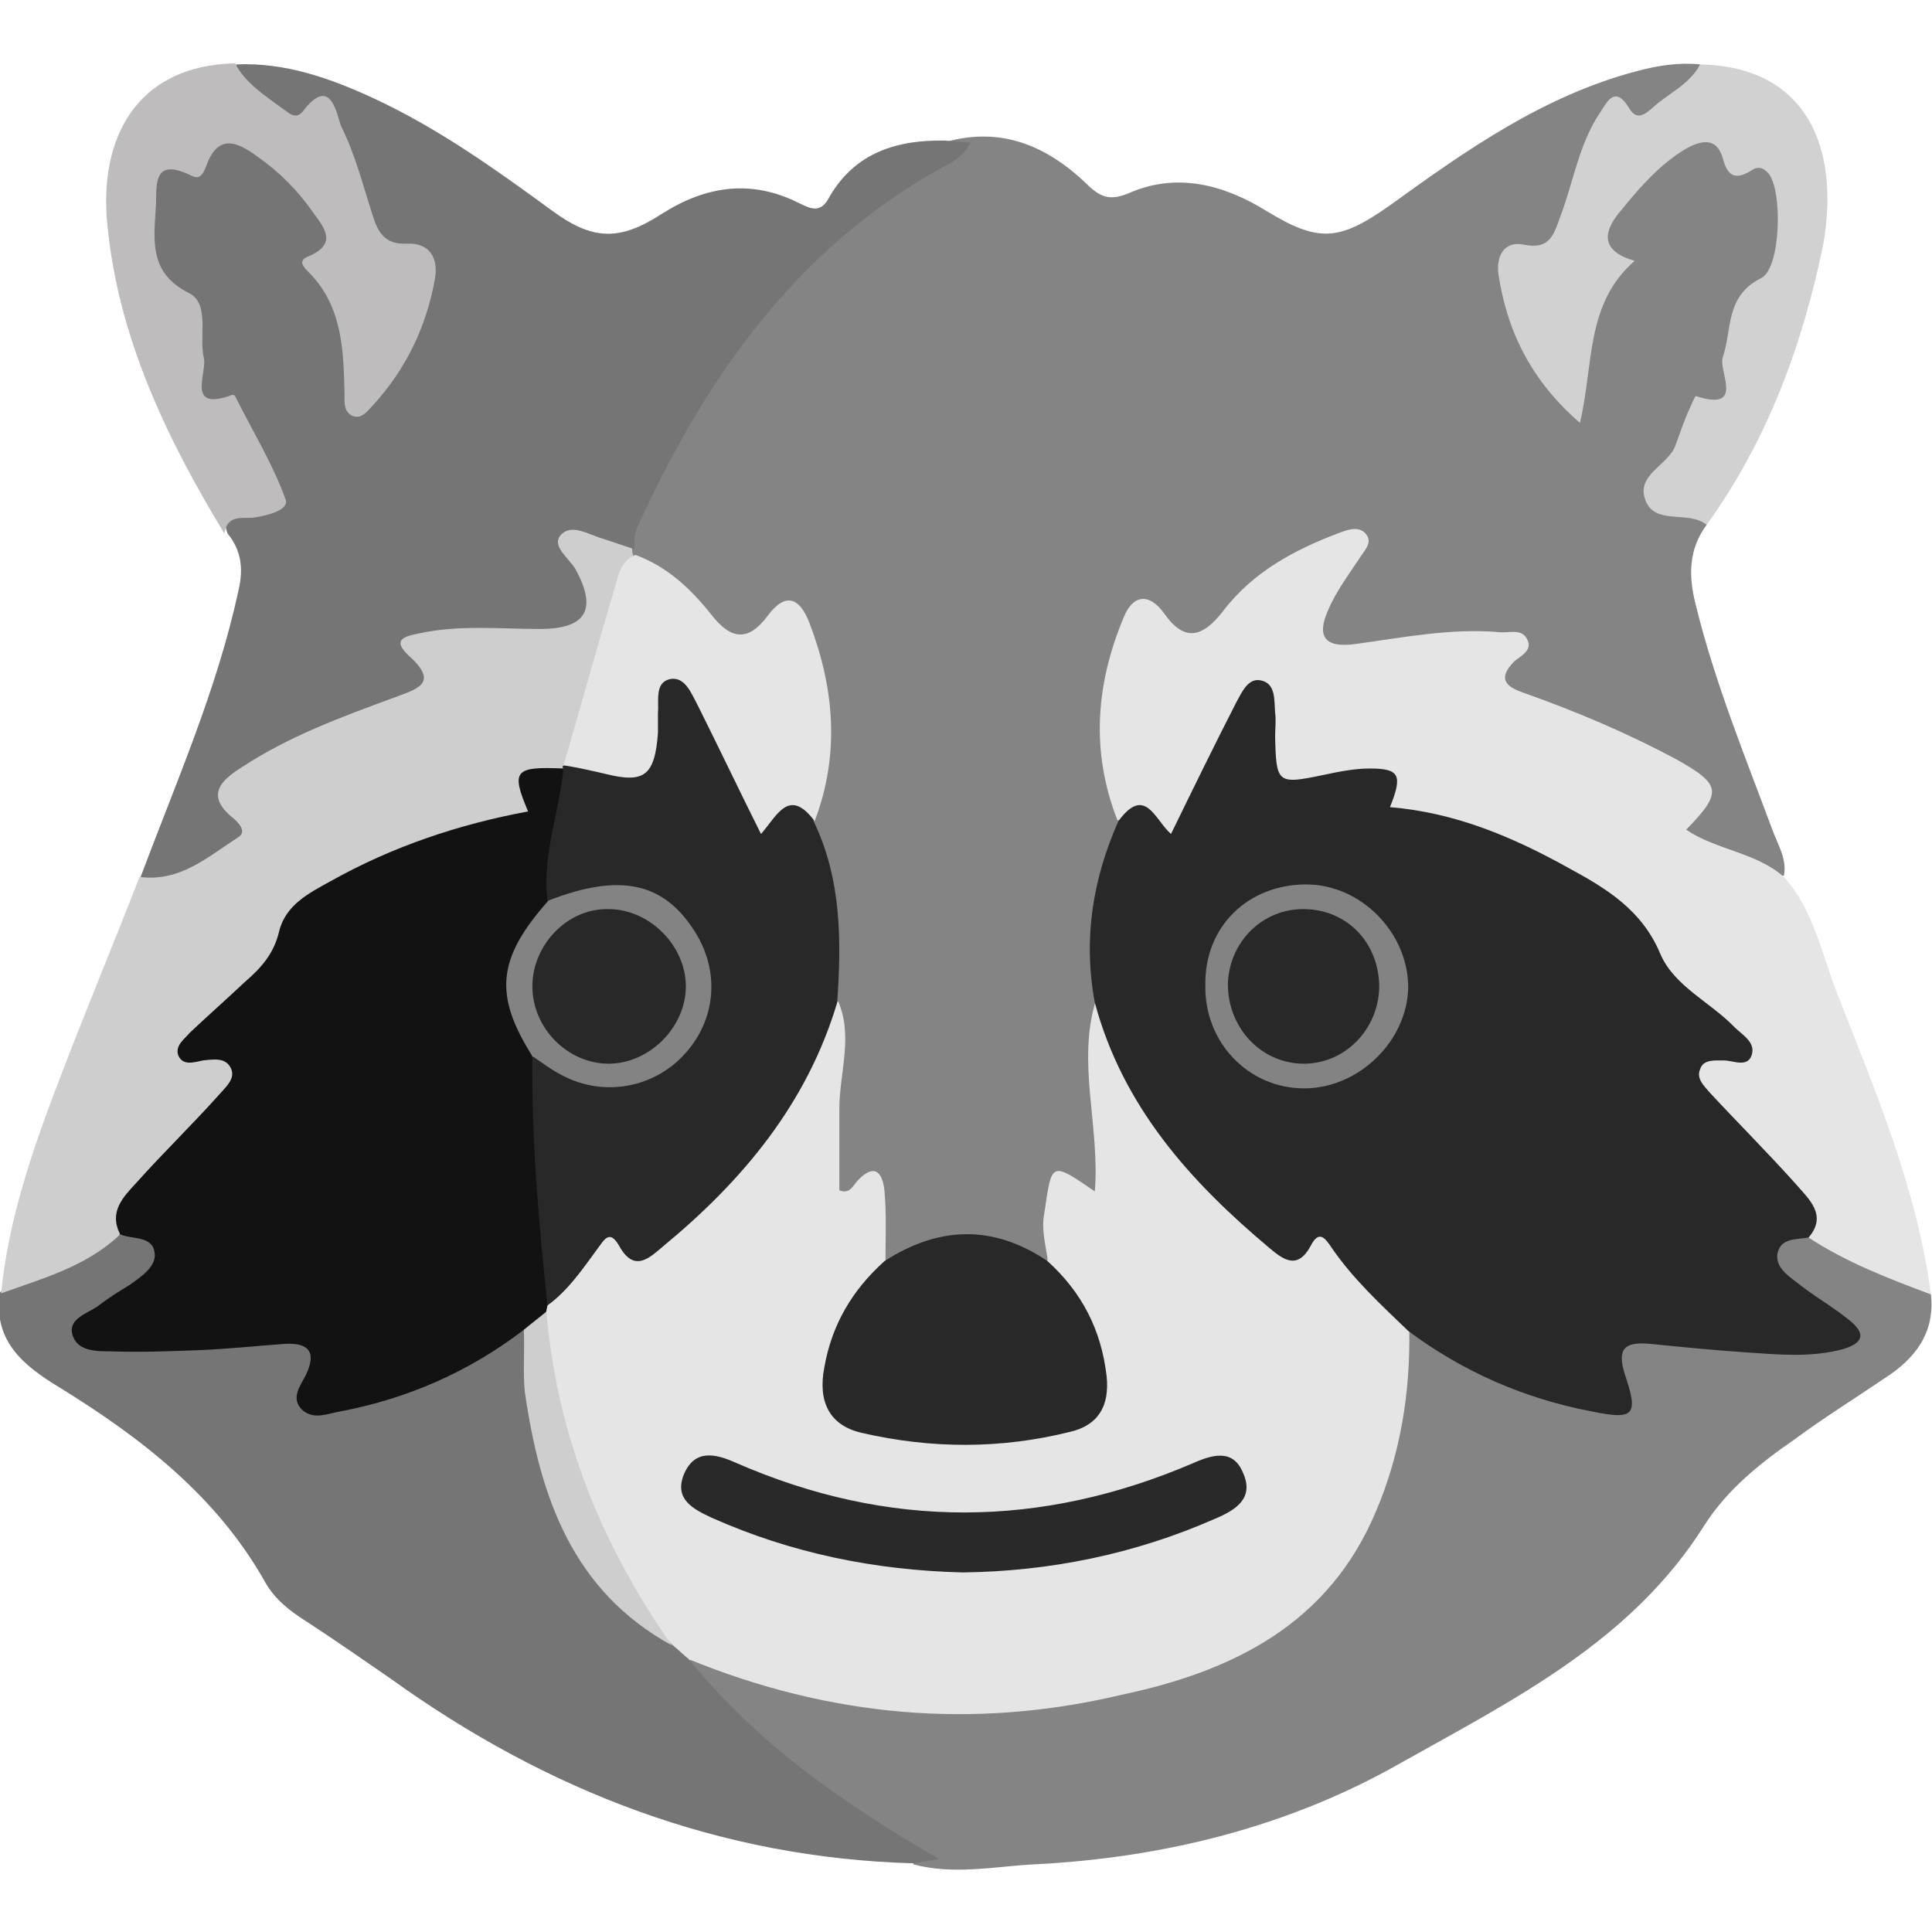 <?xml version="1.0" encoding="utf-8"?>
<!-- Generator: Adobe Illustrator 19.0.0, SVG Export Plug-In . SVG Version: 6.00 Build 0)  -->
<svg version="1.1" id="Layer_1" xmlns="http://www.w3.org/2000/svg" xmlns:xlink="http://www.w3.org/1999/xlink" x="0px" y="0px"
	 viewBox="0 0 180 180" style="enable-background:new 0 0 180 180;" xml:space="preserve">
<style type="text/css">
	.st0{fill:#848484;}
	.st1{fill:#757575;}
	.st2{fill:#848485;}
	.st3{fill:#E5E5E5;}
	.st4{fill:#CECECE;}
	.st5{fill:#BFBCBD;}
	.st6{fill:#D1D1D1;}
	.st7{fill:#282828;}
	.st8{fill:#121212;}
	.st9{fill:#292929;}
	.st10{fill:#838383;}
</style>
<path id="XMLID_20_" class="st0" d="M159,48.9c-1.7,2.3-1.7,4.8-1,7.5c1.8,7.3,4.6,14.1,7.2,21.1c0.5,1.3,1.3,2.6,1,4.1
	c-3-0.2-5.5-1.7-8.1-2.9c-1.2-0.5-2-1.6-1-2.9c1.9-2.4,0.2-3.4-1.7-4.4c-3.9-2-7.8-3.9-11.9-5.4c-2-0.8-4.7-1.5-3.2-4.9
	c0.6-1.4-0.8-1.2-1.5-1.2c-3.5-0.1-7,0-10.5,0.7c-1.9,0.4-4.1,1.1-5.3-1c-1.1-1.9,0.2-3.7,1.1-5.4c0.5-0.9,1.4-1.7,1.5-3.2
	c-3.2,0-5.6,1.8-7.9,3.6c-1.3,1-2.4,2.4-3.7,3.5c-1.6,1.5-3.2,1.9-5.2,0.5c-2.5-1.7-3.4-1.4-4.2,1.7c-1.5,5.5-1.3,11,0,16.5
	c-1.3,5.3-2.7,10.7-1.9,16.2c-0.7,3.8-0.6,7.7,0,11.6c0.2,1.7,0.5,3.4,0.2,5.1c-0.2,0.8-0.4,2-1.4,1.8c-3.9-1-3,1.9-3.2,3.8
	c-0.1,0.7,0,1.5-0.4,2.1c-1,0.5-1.9,0.1-2.8-0.3c-3.4-1.3-6.8-1.3-10.2,0c-0.9,0.3-1.8,0.8-2.7,0.2c-0.8-1-0.8-2.3-0.8-3.4
	c0-1.7,0.1-3.2-2.5-2.4c-1.4,0.4-1.6-1.2-1.7-2.2c-0.3-3-0.3-6,0.2-9c0.4-2.4,0.6-4.8-0.1-7.1c-0.4-5.3-0.2-10.8-1.9-15.9
	c0.9-5.1,1.6-10.3,0.3-15.4c-1.1-4.2-1.4-4.4-5.2-2.6c-1.9,0.9-3.3,0.1-4.5-1.2c-2.1-2.2-4.5-4-6.9-5.9c-0.2-0.3-0.4-0.6-0.5-0.9
	c-0.4-1.4,0.1-2.6,0.7-3.8c6.3-13.6,14.9-25.2,28.2-32.7c0.5-0.3,2-0.4,0.7-1.6c5.1-1.4,9.3,0.4,12.9,3.8c1.4,1.4,2.3,1.8,4.3,0.9
	c4.3-1.8,8.6-0.7,12.5,1.7c4.9,3,6.8,2.9,11.5-0.4c7.2-5.2,14.4-10.3,23.2-12.6c1.9-0.5,3.8-0.8,5.8-0.6c-0.9,3.2-3.7,5.6-6.6,5.1
	c-1.9-0.3-2.4,0.6-3,1.9c-1,2.2-1.6,4.6-2.4,6.9c-0.7,2-1.4,3.9-4,4.1c-1.8,0.1-2.1,1.5-1.7,3c0.9,3.8,2.6,7.2,5.5,10.4
	c1.6-3.1,0.9-6.4,2.3-9c1-1.8,2.4-3.5,0.7-5.8c-0.5-0.7,0.2-1.9,0.7-2.7c1.7-2.4,3.7-4.5,6.1-6.1c1.6-1.1,3.4-1.5,4.9,0.3
	c0.4,0.5,0.8,1.1,1.4,1.1c2.1-0.1,3.5,0.7,3.9,2.8c0.5,2.9,1.1,6.1-1.3,8.3c-2.5,2.3-3.2,5-3.4,8.1c-0.1,1.9-0.3,3.4-2.5,4.6
	c-2.1,1.2-2.9,4.3-4.1,6.6c-0.6,1.1,0.7,1.5,1.7,1.8C157.4,47.5,159,47,159,48.9z"/>
<path id="XMLID_19_" class="st1" d="M88.1,13.1c0.7,0.1,1.4,0.1,2.3,0.2c-0.6,1.3-1.7,1.8-2.8,2.4C74,23.3,65.6,35.4,59.3,49.3
	c-0.2,0.5-0.2,1.2-0.2,1.8c-1.7,1.2-3.2-0.7-4.8-0.4c-0.2,0.2-0.3,0.4-0.2,0.7c2.7,6.2,1.7,7.8-5,7.9c-2.4,0-4.8-0.1-7.3,0.1
	c-1.6,0.2-2.9,0.4-1.8,2.7c1.1,2.3-1,2.9-2.5,3.5c-4.2,1.7-8.4,3.2-12.3,5.4c-2.1,1.2-4,2.5-2.4,5.4c0.5,0.8,0.3,1.7-0.4,2.3
	c-2.4,2.3-5.3,3.7-8.7,4c-0.5,0-0.8-0.5-0.6-1c3.3-8.8,7.1-17.4,9.1-26.6c0.5-2.1,0.3-3.8-1-5.4c-0.8-2.1,0.9-2.1,2.1-2.4
	c2.6-0.5,2.6-1.8,1.2-3.5c-1.7-2.1-2.3-4.9-5.1-6.3c-1.5-0.8-1.3-3.2-1.3-5.1c0-2.1-0.5-3.9-2.3-5.4c-2.2-1.9-2.9-8-1.4-10.5
	c0.5-0.9,1.2-1.5,2.3-1.4c0.9,0.1,1.7,0,2.3-0.8c2-2.6,4-1.6,6-0.1c2,1.5,3.7,3.2,5.1,5.2c0.6,0.8,1.5,1.9,1.1,2.6
	c-2.1,3.1,0.5,5.4,1.3,8c0.7,2.3,0.5,4.7,1.1,7.9c3.6-3.7,5.4-7.4,6-11.7c0.2-1.3-0.6-2.2-1.8-2.4c-2.7-0.5-3.6-2.5-4.3-4.9
	c-0.4-1.4-0.9-2.8-1.4-4.1c-0.8-2.1-1.1-4-4.6-3.7c-2.5,0.3-5.2-1.8-5.5-5.1c4.6-0.2,8.8,1.3,12.9,3.2c6,2.8,11.3,6.6,16.5,10.4
	c3.8,2.8,6.3,2.9,10.3,0.3c4.1-2.6,8.3-3.2,12.7-1c1.2,0.6,2.1,1,2.9-0.6C79.7,14.2,83.6,13,88.1,13.1z"/>
<path id="XMLID_18_" class="st2" d="M179.9,120.6c0.4,3.6-1.5,6-4.3,7.8c-2.8,1.9-5.7,3.7-8.4,5.7c-3.2,2.2-6.3,4.7-8.4,8
	c-6.8,10.8-17.7,16.2-28.2,22.1c-10.5,6-22.2,8.9-34.3,9.5c-3.7,0.2-7.4,1-11.2,0c0.2-1.6-1.3-1.5-2.1-2
	c-6.3-3.9-12.2-8.2-17.2-13.8c-0.8-0.9-3.1-1.7-1.1-3.7c5.9,1.3,11.6,3.6,17.7,4.2c10.6,1.1,20.9,0,30.7-3.9
	c9.5-3.7,14.1-11.4,16.2-20.9c0.7-3.1,0.5-6.3,1.5-9.3c1.6-1,2.7,0.3,3.9,1c4,2.5,8.2,4.2,12.8,5.2c2.2,0.5,3.6,0.5,3-2.5
	c-0.6-2.6,0.9-3.5,3.3-3.5c4.3-0.1,8.5,0.7,12.7,0.9c0.8,0,1.7,0,2.5-0.1c0.8-0.1,1.9,0.1,2.1-1c0.2-0.8-0.7-1.2-1.2-1.6
	c-1.1-0.8-2.2-1.5-3.2-2.4c-1-0.9-2-2-1.6-3.5c0.4-1.5,1.6-2,3.1-1.9C172.1,116.6,176.6,117.5,179.9,120.6z"/>
<path id="XMLID_17_" class="st1" d="M64.2,154.6c6.3,7.8,14.3,13.4,23.3,18.6c-1.2,0.2-1.8,0.3-2.4,0.4c-18-0.5-34.1-6.7-48.7-17.2
	c-2.6-1.8-5.2-3.6-7.8-5.3c-1.6-1-3-2.1-3.9-3.7c-4.5-8-11.5-13.4-19.1-18.1c-3.3-2-6.3-4.3-5.6-8.9c3.2-2.8,7.4-3.7,11-5.8
	c1.6-0.3,3.1,0,3.7,1.6c0.6,1.6-0.5,2.8-1.6,3.8c-0.9,0.8-2,1.4-2.9,2.1c-0.7,0.5-1.8,0.9-1.5,1.8c0.3,1.2,1.5,1,2.5,1.1
	c2.5,0.1,5.1,0.2,7.6-0.3c2.5-0.5,5.1-0.4,7.6-0.3c2.4,0.1,3.8,1,3.1,3.6c-0.7,2.5,0.6,2.7,2.5,2.3c4.6-0.9,8.9-2.5,12.8-5
	c1.2-0.8,2.3-1.8,3.9-1.6c1.4,1.5,0.8,3.4,1,5.2c1.2,9.5,4.2,18.1,12.9,23.5C63.4,153,64.4,153.4,64.2,154.6z"/>
<path id="XMLID_16_" class="st3" d="M179.9,120.6c-4-1.5-7.9-3-11.4-5.3c-0.4-2.5-1.6-4.5-3.5-6.2c-1.8-1.6-3.5-3.4-5.1-5.2
	c-3.2-3.5-2.8-4.8,1.5-6.5c-0.4-1.7-1.8-2.5-3-3.5c-2.3-1.8-4.4-3.8-5.6-6.6c-0.6-1.5-2-2.4-3.3-3.3c-5.3-3.6-10.9-6.3-17.2-7.6
	c-1.6-0.3-3.4-0.4-3.7-2.8c-0.1-1.3-1.3-1.2-2.3-1.2c-1.1,0.1-2.1,0.4-3.2,0.6c-4,0.8-5,0-5.3-4.1c-0.1-1.2,0.6-3.2-0.9-3.5
	c-1.5-0.3-1.8,1.6-2.4,2.7c-1.3,2.3-2.4,4.8-3.4,7.3c-0.8,2-1.8,3.6-4.2,1.5c-0.8-0.7-1.9-0.3-2.8-0.5c-2.5-6.4-2-12.7,0.6-18.9
	c0.8-2,2.3-2.4,3.8-0.3c1.9,2.7,3.6,2.1,5.4-0.2c2.8-3.7,6.7-5.8,11-7.4c0.8-0.3,1.8-0.6,2.4,0.2c0.6,0.8-0.2,1.5-0.7,2.3
	c-1,1.5-2.1,3-2.8,4.6c-1.2,2.6-0.4,3.7,2.5,3.3c4.4-0.6,8.9-1.5,13.4-1.1c0.9,0.1,2.1-0.4,2.6,0.7c0.5,1-0.6,1.5-1.2,2
	c-1.8,1.8-0.5,2.5,1,3c4.8,1.7,9.5,3.7,14,6.1c4.3,2.4,4.4,3.1,1,6.6c2.8,1.9,6.5,2.1,9.1,4.4c2.7,3,3.5,7,4.9,10.7
	C174.7,101.6,178.6,110.7,179.9,120.6z"/>
<path id="XMLID_15_" class="st4" d="M11.1,115.1c-3.1,2.9-7.1,4-11,5.4c0.7-7,3-13.6,5.5-20.1C8,94.1,10.6,87.9,13,81.7
	c3.8,0.5,6.4-1.9,9.2-3.7c0.8-0.5,0.1-1.3-0.5-1.8c-2.6-2.1-1.1-3.5,0.8-4.7c4.4-2.9,9.3-4.7,14.2-6.5c2.1-0.8,4.3-1.3,1.4-3.9
	c-1.6-1.5-0.5-1.8,1-2.1c3.7-0.8,7.5-0.4,11.2-0.4c4.3,0,5.4-1.8,3.3-5.6c-0.6-1-2.2-2.1-1.4-3.1c1-1.2,2.6-0.1,4,0.3
	c0.9,0.3,1.8,0.6,2.7,0.9c0,0.2,0,0.4,0.1,0.6c-2.2,6.4-3.8,13-5.9,19.4c-0.2,0.3-0.5,0.5-0.8,0.7c-1.3,0.5-2.8,0.7-2.6,2.8
	c0.2,1.8-1.5,2-2.7,2.3c-4.3,1-8.4,2.3-12.4,4.1c-3.6,1.6-6.9,3.4-8.5,7.4c-0.9,2.3-3.1,3.7-4.8,5.4c-1,1.1-2.4,2-3.1,3.5
	c4.6,1.5,4.8,2.2,1.9,6.1c-1.3,1.7-2.9,3.3-4.5,4.8C13.7,110.2,12,112.4,11.1,115.1z"/>
<path id="XMLID_14_" class="st5" d="M21.9,5.9c1,1.9,2.8,3,4.4,4.2c0.6,0.4,1.2,1.1,1.9,0.3c2.7-3.6,3.2,0.5,3.6,1.4
	c1.3,2.6,2,5.4,2.9,8.2c0.5,1.6,1.1,2.8,3.2,2.7c2.1-0.1,3,1.3,2.6,3.4c-0.8,4.4-2.7,8.3-5.7,11.6c-0.5,0.5-1,1.3-1.8,1.1
	c-1-0.3-0.9-1.3-0.9-2.1c-0.1-4.2-0.2-8.3-3.5-11.5c-0.5-0.5-0.7-1,0.1-1.3c2.9-1.2,1.4-2.8,0.4-4.2c-1.4-2-3.1-3.7-5.1-5.1
	c-1.9-1.4-3.7-2.2-4.8,0.9c-0.2,0.5-0.5,1.3-1.3,0.9c-4-2-3.2,1.3-3.4,3.2c-0.2,3-0.5,5.9,3.1,7.7c2,1,0.9,4.1,1.4,6.1
	c0.3,1.3-1.7,5,2.6,3.4c0.1,0,0.3,0,0.3,0.1c1.6,3.2,3.5,6.3,4.7,9.6c0.4,1-1.6,1.5-2.8,1.7c-1.1,0.2-2.6-0.4-2.9,1.5
	C15.5,40.8,11,31.4,10,20.9C9.2,12.9,12.7,6.1,21.9,5.9z"/>
<path id="XMLID_13_" class="st6" d="M159,48.9c-1.7-1.4-4.8,0.1-5.7-2.3c-0.9-2.4,2.1-3.2,2.8-5.1c0.4-1.1,0.8-2.3,1.3-3.4
	c0.2-0.4,0.5-1.2,0.6-1.2c4.6,1.5,2.1-2.3,2.5-3.6c0.9-2.6,0.2-5.7,3.6-7.4c1.8-0.9,2-8,0.7-9.7c-0.5-0.6-1-0.7-1.5-0.4
	c-1.4,0.9-2.3,0.9-2.8-1.1c-0.6-2-2.1-1.6-3.5-0.8c-2.3,1.4-4.1,3.4-5.8,5.5c-1.7,1.9-2.4,3.9,1.1,4.9c-4.6,4-3.8,9.6-5.1,15.1
	c-4.5-3.9-6.8-8.5-7.6-13.9c-0.2-1.6,0.5-3.1,2.4-2.7c2.5,0.5,2.8-1.1,3.4-2.7c1.2-3.2,1.7-6.6,3.6-9.5c0.7-1,1.4-2.8,2.8-0.5
	c0.7,1.2,1.5,0.5,2.1,0c1.5-1.4,3.5-2.2,4.5-4.1c9.9,0.2,13,7.7,11.5,16.6C168,32,164.7,41,159,48.9z"/>
<path id="XMLID_12_" class="st3" d="M64.2,154.6c-0.5-0.4-1-0.9-1.5-1.3c-6-5.7-8.9-13-10.9-20.8c-0.8-3.1-1.4-6.3-1.5-9.6
	c0-0.4,0.1-0.7,0.3-1.1c1-1.7,2.3-3.1,3.4-4.7c1.2-1.6,2.4-3.1,4.7-1.5c1.5,1,2.8-0.4,3.8-1.3c5.8-5.2,11.1-10.8,13.7-18.5
	c0.3-1,0.6-2.1,1.9-2.5c1.4,3.3,0.1,6.7,0.1,10c0,2.5,0,5.1,0,7.6c1,0.4,1.3-0.5,1.7-0.9c1.5-1.6,2.3-0.9,2.5,0.9
	c0.2,2.2,0.1,4.4,0.1,6.5c0.3,1.1-0.4,1.8-1,2.6c-0.5,0.7-1.2,1.2-1.6,2c-1.2,2.7-3.3,5.5-1.5,8.5c1.6,2.7,4.7,2.6,7.5,2.6
	c3.4,0,6.8,0.2,10.2-0.1c5.3-0.4,6.8-2.5,5.5-7.7c-0.4-1.7-1.3-3.1-2.3-4.5c-0.7-1.1-2-1.9-1.7-3.5c-0.2-1.4-0.6-2.8-0.3-4.3
	c0.7-4.8,0.6-4.8,4.7-2c0.5-6-1.7-12,0.1-17.8c1.3,0.7,1.6,2.1,2,3.3c2.8,7.5,8.3,12.9,14,18.2c1.1,1,2.2,1.5,3.6,0.6
	c1-0.7,2.2-1,2.9,0.1c1.9,3,5.2,5,6.7,8.4c0.1,5.9-0.8,11.6-3.1,17c-4.4,10.5-13.3,14.9-23.7,17.1C90.6,161.2,77.2,159.9,64.2,154.6
	z"/>
<path id="XMLID_11_" class="st7" d="M131.2,124c-2.5-2.4-5.1-4.8-7.1-7.7c-0.6-0.9-1.2-1.8-2-0.2c-1.2,2.2-2.5,1.3-3.8,0.2
	c-7.4-6.2-13.7-13.2-16.3-22.9c-1.1-5.9-0.2-11.5,2.2-16.9c2.5-3.4,3.4-0.1,4.9,1.2c2-4.1,4-8.2,6.1-12.3c0.5-0.9,1.1-2.3,2.3-2
	c1.4,0.3,1.2,1.9,1.3,3c0.1,0.7,0,1.5,0,2.2c0.1,4.4,0.2,4.5,4.5,3.6c1.4-0.3,2.9-0.6,4.3-0.6c2.8,0,3.1,0.6,1.9,3.6
	c6.1,0.5,11.5,2.8,16.7,5.7c3.5,1.9,6.8,3.9,8.5,8c1.3,3,4.7,4.5,6.9,6.8c0.7,0.7,2,1.4,1.6,2.6c-0.4,1.2-1.7,0.5-2.6,0.5
	c-0.9,0-1.9-0.1-2.2,0.8c-0.4,0.9,0.4,1.6,0.9,2.2c2.6,2.8,5.4,5.6,8,8.5c1.2,1.4,3,2.9,1.2,5c-1.1,0.2-2.6,0-2.9,1.5
	c-0.2,1.2,0.9,2,1.7,2.6c1.6,1.3,3.4,2.3,5,3.6c1.5,1.2,1.4,2.1-0.6,2.7c-3,0.8-6,0.5-9,0.3c-3-0.2-6-0.5-9-0.8
	c-2.3-0.2-3.1,0.4-2.3,2.9c1.3,3.8,0.8,4.2-3.1,3.4C142,130.3,136.3,127.8,131.2,124z"/>
<path id="XMLID_10_" class="st7" d="M78,93.4c-2.8,9.4-8.8,16.6-16.2,22.7c-1.3,1.1-2.7,2.5-4.1,0c-0.9-1.6-1.4-0.6-2,0.2
	c-1.4,1.9-2.8,4-4.8,5.4c-0.8-0.6-1.4-1.5-1.4-2.4c-0.2-6.7-1.8-13.3-0.7-20c1.4-2.2,2.8-0.3,4,0.2c3.9,1.6,8,0.8,10.5-2.4
	c2.5-3.2,2.5-7.1,0-10.4c-2.2-2.9-5.3-3.7-8.8-3c-1.4,0.3-2.7,1.4-4-0.1c-1-4.3-0.3-8.2,2-11.9l-0.1-0.3c1.3-0.9,2.6-0.6,3.8-0.1
	c2.8,0.9,3.8-0.5,4-3c0.1-1.1,0-2.2,0.3-3.3c0.7-2.7,2.2-3.1,4.1-1c2.4,2.7,3.5,6.1,5,9.2c0.7,1.6,1.2,3.1,3.5,1.6
	c1.2-0.7,2.7-0.3,2.7,1.7C78.4,81.9,78.4,87.6,78,93.4z"/>
<path id="XMLID_9_" class="st7" d="M97.6,117.5c3.2,2.9,5,6.4,5.5,10.7c0.3,2.8-0.8,4.6-3.4,5.2c-6.4,1.6-12.9,1.6-19.4,0.1
	c-3.1-0.7-4.1-3-3.5-6.1c0.7-4,2.6-7.2,5.6-9.9C87.5,114.2,92.6,114.1,97.6,117.5z"/>
<path id="XMLID_8_" class="st3" d="M75.9,76.5c-2.4-3.2-3.5-0.5-5,1.2c-2-4-3.9-8-5.9-12c-0.6-1.1-1.2-2.8-2.7-2.4
	c-1.3,0.4-0.9,2-1,3.2c0,0.6,0,1.2,0,1.8C61,72.3,60,73,56.4,72.1c-1.3-0.3-2.6-0.6-3.9-0.8c1.6-5.4,3.1-10.9,4.7-16.3
	c0.4-1.2,0.5-2.7,2-3.3c3,1.1,5.2,3.2,7.1,5.6c1.8,2.3,3.4,2.5,5.2,0.1c1.7-2.3,3-1.7,3.9,0.6C77.7,64,78.3,70.2,75.9,76.5z"/>
<path id="XMLID_7_" class="st8" d="M52.5,71.6c-0.4,4.1-2,8.1-1.5,12.3c0,0.1,0.1,0.3,0.1,0.3c-3.5,4.4-3,9.2-1.5,14.2
	c-0.1,7.8,0.6,15.5,1.4,23.2c0,0.2-0.1,0.4-0.1,0.6c-0.4,1-1,1.6-2.1,1.7c-5.1,3.9-10.8,6.4-17.1,7.6c-1.2,0.2-2.4,0.8-3.5-0.1
	c-1.2-1.1-0.2-2.3,0.3-3.3c1-2.1,0.3-3-1.9-2.9c-2.8,0.2-5.5,0.5-8.3,0.6c-2.7,0.1-5.3,0.2-8,0.1c-1.3,0-3,0-3.5-1.4
	c-0.6-1.6,1.3-2.1,2.3-2.8c0.9-0.7,2-1.4,3-2c1.1-0.8,2.5-1.7,2.3-3c-0.2-1.6-2.1-1.2-3.2-1.7c-1.1-2.1,0.3-3.5,1.5-4.8
	c2.5-2.8,5.2-5.4,7.7-8.2c0.6-0.7,1.6-1.5,1.1-2.5c-0.5-1-1.6-0.8-2.6-0.7C18,99,17,99.3,16.6,98.3c-0.3-0.9,0.6-1.5,1.1-2.1
	c1.7-1.6,3.4-3.1,5.1-4.7c1.5-1.3,2.7-2.6,3.2-4.7c0.6-2.5,2.8-3.6,4.8-4.7c5.7-3.2,11.9-5.3,18.4-6.5
	C47.6,71.8,47.9,71.4,52.5,71.6z"/>
<path id="XMLID_6_" class="st4" d="M48.8,123.9c0.7-0.6,1.4-1.1,2.1-1.7c1,11.5,5.1,21.7,11.7,31.1c-9.3-5.1-12.3-13.9-13.7-23.6
	C48.7,127.8,48.9,125.9,48.8,123.9z"/>
<path id="XMLID_5_" class="st9" d="M89.7,146.5c-8.2-0.2-16-1.8-23.4-5.1c-1.7-0.8-3.5-1.7-2.6-4c1-2.4,2.9-2,4.9-1.1
	c14.2,6.2,28.4,6.1,42.6,0c1.8-0.8,3.7-1.3,4.6,0.9c1.1,2.4-0.7,3.5-2.6,4.3C105.7,144.8,97.8,146.4,89.7,146.5z"/>
<path id="XMLID_4_" class="st10" d="M121.7,82.4c5.1,0,9.5,4.5,9.5,9.6c-0.1,5-4.6,9.4-9.7,9.4c-5.2,0-9.3-4.3-9.2-9.6
	C112.2,86.3,116.3,82.4,121.7,82.4z"/>
<path id="XMLID_3_" class="st10" d="M49.6,98.4c-3.6-5.7-3.3-9.1,1.5-14.5c6.7-2.6,10.8-1.7,13.7,3c2.3,3.7,1.9,8.2-1.1,11.4
	c-2.9,3.1-7.5,3.9-11.3,1.9C51.4,99.7,50.5,99,49.6,98.4z"/>
<path id="XMLID_2_" class="st7" d="M128.5,92c-0.1,4-3.3,7.2-7.2,7.1c-3.9-0.1-6.9-3.4-6.9-7.4c0.1-4,3.3-7.1,7.2-7
	C125.6,84.8,128.5,87.9,128.5,92z"/>
<path id="XMLID_1_" class="st7" d="M63.9,91.9c0,3.8-3.4,7.2-7.2,7.2c-3.8,0-7.1-3.3-7.1-7.2c0-3.9,3.3-7.3,7.1-7.2
	C60.5,84.7,63.9,88.1,63.9,91.9z"/>
</svg>
